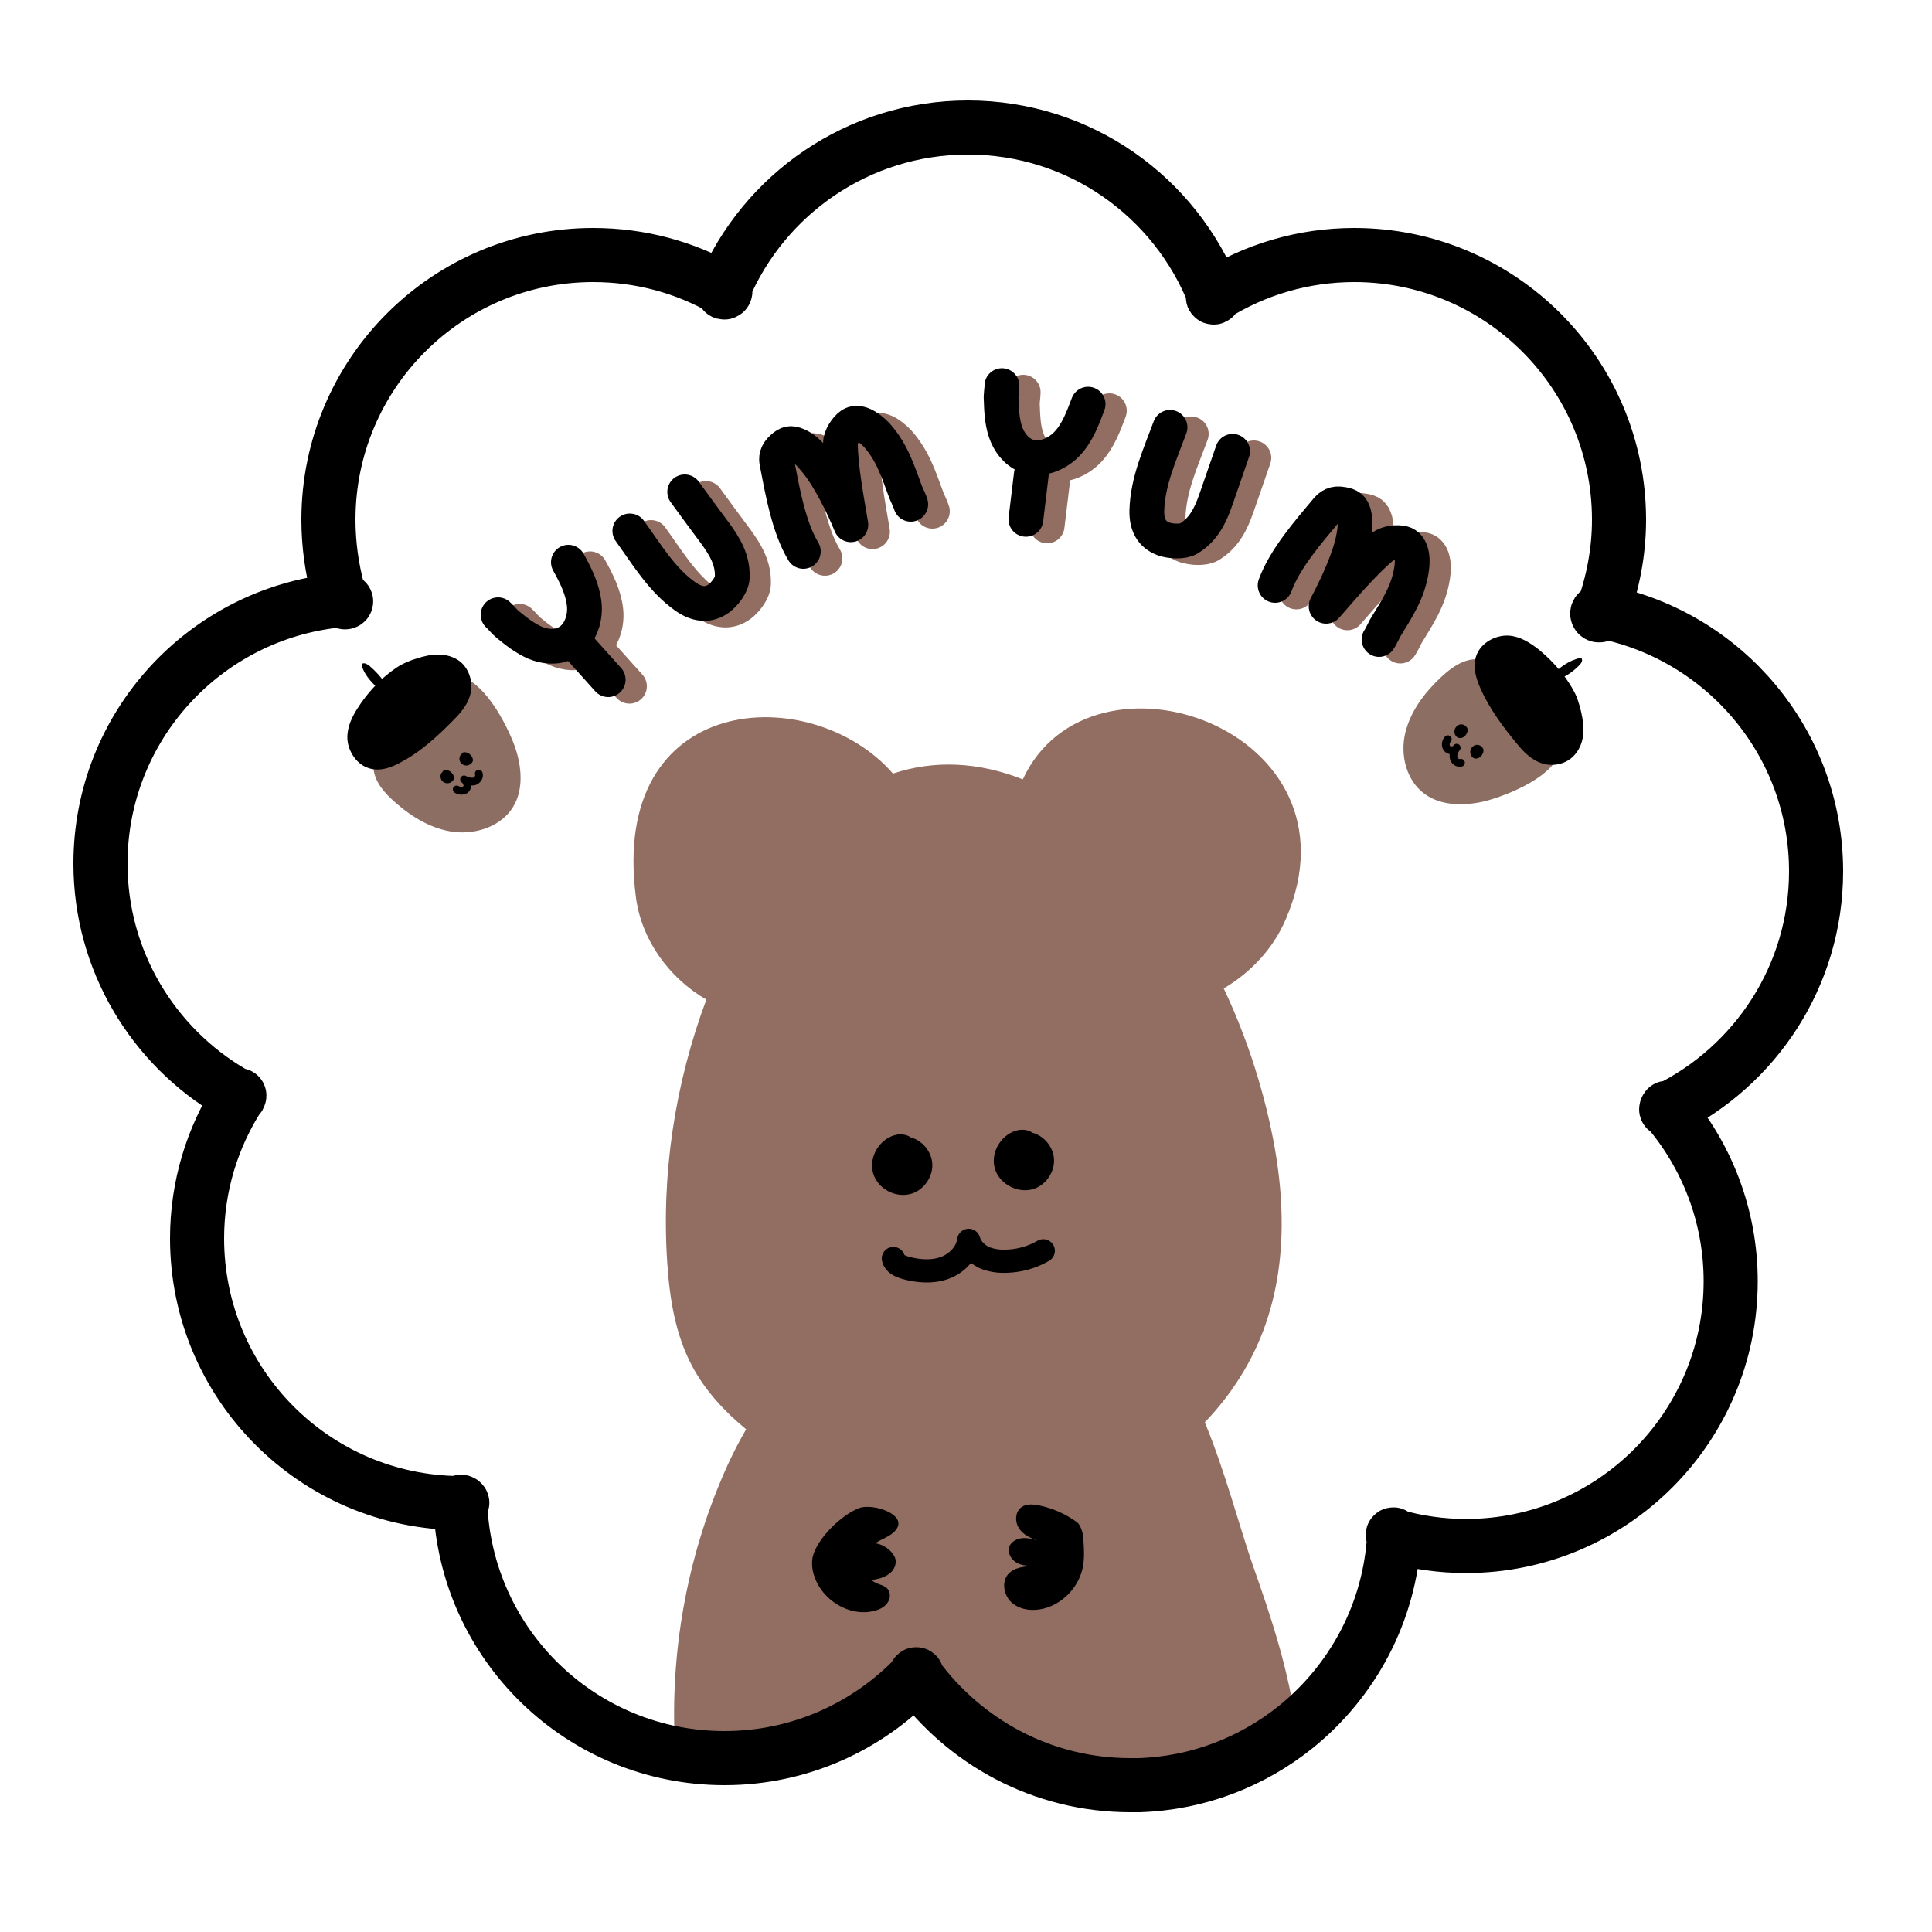 <?xml version="1.0" encoding="utf-8"?>
<!-- Generator: Adobe Illustrator 24.1.0, SVG Export Plug-In . SVG Version: 6.00 Build 0)  -->
<svg version="1.1" xmlns="http://www.w3.org/2000/svg" xmlns:xlink="http://www.w3.org/1999/xlink" x="0px" y="0px"
	 viewBox="0 0 500 500" style="enable-background:new 0 0 500 500;" xml:space="preserve">
<style type="text/css">
	.st0{fill:#926D61;}
	.st1{stroke:#000000;stroke-width:3;stroke-linecap:round;stroke-linejoin:round;stroke-miterlimit:10;}
	.st2{fill:none;stroke:#000000;stroke-width:6;stroke-linecap:round;stroke-linejoin:round;stroke-miterlimit:10;}
	.st3{fill:#8D6E63;}
	.st4{fill:none;stroke:#000000;stroke-width:2;stroke-linecap:round;stroke-linejoin:round;stroke-miterlimit:10;}
	.st5{fill:none;stroke:#926D61;stroke-width:9;stroke-linecap:round;stroke-linejoin:round;stroke-miterlimit:10;}
	.st6{fill:none;stroke:#000000;stroke-width:9;stroke-linecap:round;stroke-linejoin:round;stroke-miterlimit:10;}
	.st7{fill:none;stroke:#000000;stroke-width:14;stroke-linecap:round;stroke-linejoin:round;stroke-miterlimit:10;}
</style>
<g id="Layer_1">
	<g>
		<path class="st0" d="M311.8,368.1c6.9-7.2,12.4-15.8,15.7-25.3c7.1-20.3,4.3-42.8-1.8-63.4c-2.4-8.1-5.4-16-9-23.6
			c7.1-4.2,12.9-10.4,16.1-18c21.1-49.1-50.6-73.9-68.1-36.1c-11.4-4.5-22.8-5.1-33.6-1.5c-21.1-24.2-73.6-21.4-66.5,32.2
			c1.5,11,8.6,20.7,18.2,26.3c-8.1,21.7-11.7,45.1-10.1,68.3c0.6,9.1,2.1,18.4,6.4,26.5c3.4,6.4,8.4,11.8,14,16.4
			c-2.5,4.3-4.7,8.8-6.6,13.4c-9.3,22.2-13.3,46.6-11.7,70.6c0.4,6.2,8.9-2,10.1,4.2c1.7,9.1,48.4-25.4,54-18
			c5.5,7.3,17.8,12.9,26,17c22.6,11.2,13.7,11.7,38,5c24.3-6.7,33.5-6.2,32.5-15.2c-1.7-14.2-6.4-28.3-11.2-41.9
			C320.7,394.9,317.1,380.9,311.8,368.1z"/>
		<path class="st1" d="M266.8,295c-0.4-1-1.7-1.2-2.8-1.1c-3.5,0.6-6.1,4.6-5.1,8.1c1,3.4,5.3,5.5,8.6,4.1c2.5-1.1,4.2-4,3.7-6.7
			s-3-5-5.8-5"/>
		<path class="st1" d="M235.3,296.2c-0.4-1-1.7-1.2-2.8-1.1c-3.5,0.6-6.1,4.6-5.1,8.1s5.3,5.5,8.6,4.1c2.5-1.1,4.2-4,3.7-6.7
			s-3-5-5.8-5"/>
		<path class="st2" d="M270,323.7c-2.9,1.7-6.2,2.6-9.5,2.7c-2,0.1-4.1-0.2-5.9-1c-1.8-0.9-3.3-2.4-3.9-4.4
			c-0.4,3.3-3.2,6.1-6.4,7.2c-3.2,1.1-6.7,0.8-10-0.1c-1.3-0.4-2.8-1-3.1-2.4"/>
		<path d="M230.6,397.1c-1.3,0.9-2.8,1.4-4.1,2.3c1.6,0.2,3.2,1.1,4.3,2.4c0.5,0.6,1,1.4,1,2.2c0.1,1.4-0.8,2.8-2.1,3.6
			s-2.7,1.1-4.1,1.3c1.1,1.2,3.1,1.1,4.1,2.3c0.9,1,0.7,2.7-0.1,3.7c-0.8,1.1-2.1,1.7-3.4,2c-6.3,1.6-13.3-2.7-15.4-8.8
			c-0.6-1.6-0.8-3.4-0.5-5.1c1.1-4.8,7.4-10.9,12-12.7C226.3,388.8,236.8,392.6,230.6,397.1z"/>
		<path d="M278.8,394c-3-2.2-6.4-3.7-9.9-4.4c-1.6-0.3-3.3-0.5-4.6,0.5c-1.6,1.2-1.7,3.7-0.6,5.4c1.1,1.7,3,2.6,4.9,3.2
			c-1.4-0.4-2.8-0.8-4.3-0.6c-1.4,0.2-2.9,1.1-3.2,2.5c-0.3,1.4,0.6,2.9,1.8,3.7c1.2,0.8,2.8,0.9,4.2,1c-2.3,0.1-4.7,0.4-6.2,2.1
			c-1.8,2.1-1.1,5.7,1.1,7.5c2.2,1.8,5.3,2.1,8.1,1.4c4.8-1.2,8.8-5.3,10-10.1c0.7-2.9,0.4-5.9,0.2-8.9
			C280.1,396.3,279.6,394.7,278.8,394z"/>
	</g>
	<g>
		<path class="st3" d="M390.8,174.7c-2.5-2.2-5.5-4.2-8.9-4.1c-3.4,0.1-6.3,2.2-8.8,4.5c-4.3,4-8,8.8-9.4,14.5s0.2,12.3,4.9,15.8
			c4.3,3.2,10.3,3.2,15.5,2c5.9-1.5,19-6.6,19.8-13.9C404.8,187,395.1,178.3,390.8,174.7z"/>
		<path d="M392.6,192.5c1.7,2.1,3.7,4.1,6.3,5c2.6,0.9,6,0.5,8.3-1.8c1.5-1.5,2.3-3.5,2.5-5.4c0.2-1.9,0-3.8-0.4-5.6
			c-0.3-1.4-0.7-2.8-1.2-4.2c-0.8-1.9-1.9-3.6-3.1-5.3c-2-2.7-4.3-5.1-6.9-7.2c-2.2-1.7-4.7-3.3-7.6-3.5c-2.9-0.2-6.4,1.3-8,4.2
			c-1.7,3.2-0.6,6.7,0.7,9.6C385.5,183.5,389.2,188.4,392.6,192.5z"/>
		<path d="M408.6,172.3c0.5-0.5,1-1.1,0.8-1.7c0-0.1-0.1-0.2-0.2-0.3s-0.2,0-0.3,0c-2.9,0.6-5.3,2.5-7.4,4.5c-0.3,0.3-0.6,0.6-0.7,1
			c-0.3,1.9,2.8,0,3.3-0.3C405.8,174.7,407.3,173.6,408.6,172.3z"/>
		<path d="M379.6,188.2c0.5,0.7,0.1,1.7-0.5,2.3c-0.4,0.4-1,0.6-1.5,0.5c-0.7-0.1-1.2-0.9-1.2-1.7c0-0.8,0.6-1.6,1.4-1.8
			c0.8-0.2,1.7,0.3,1.9,1"/>
		<path d="M383.7,193.5c0.5,0.7,0.1,1.7-0.5,2.3c-0.4,0.4-1,0.6-1.5,0.5c-0.7-0.1-1.2-0.9-1.2-1.7c0-0.8,0.6-1.6,1.4-1.8
			c0.8-0.2,1.7,0.3,1.9,1"/>
		<path class="st4" d="M378.1,197.4c-0.9,0.2-1.7-0.4-1.9-1.3c-0.2-0.9,0.2-1.8,0.8-2.6c-0.6,0.8-1.8,0.9-2.4,0.3
			c-0.6-0.6-0.6-1.8,0.1-2.5"/>
	</g>
	<g>
		<path class="st3" d="M99.9,189.9c-1.9,2.7-3.6,5.9-3.2,9.3c0.4,3.3,2.9,6.1,5.4,8.3c4.4,3.9,9.6,7.1,15.4,7.8
			c5.8,0.7,12.3-1.5,15.3-6.5c2.8-4.6,2.2-10.6,0.4-15.7c-2.1-5.8-8.5-18.3-15.9-18.3C110.7,174.6,103.1,185.3,99.9,189.9z"/>
		<path d="M117.5,186.2c1.9-1.9,3.7-4.1,4.3-6.8c0.6-2.7-0.2-6-2.6-8.1c-1.6-1.3-3.7-1.9-5.7-1.9c-2,0-3.8,0.4-5.6,1
			c-1.4,0.4-2.8,1-4,1.6c-1.8,1-3.4,2.3-4.9,3.6c-2.5,2.3-4.6,4.8-6.4,7.6c-1.5,2.3-2.8,5-2.7,7.9c0.1,2.9,2,6.3,5,7.5
			c3.3,1.4,6.8-0.1,9.5-1.7C109.2,194.3,113.7,190.1,117.5,186.2z"/>
		<path d="M95.7,172.4c-0.5-0.4-1.2-0.9-1.8-0.7c-0.1,0-0.2,0.1-0.3,0.2c0,0.1,0,0.2,0,0.3c0.8,2.8,3.1,5,5.3,6.9
			c0.3,0.3,0.7,0.6,1.1,0.6c1.9,0.1-0.3-2.8-0.6-3.3C98.4,175,97.1,173.6,95.7,172.4z"/>
		<path d="M114.5,199.6c0.6-0.6,1.7-0.3,2.3,0.3c0.4,0.4,0.7,0.9,0.7,1.4c0,0.7-0.8,1.3-1.5,1.4c-0.8,0.1-1.7-0.4-1.9-1.2
			c-0.3-0.8,0.1-1.7,0.8-2"/>
		<path d="M119.4,195c0.6-0.6,1.7-0.3,2.3,0.3c0.4,0.4,0.7,0.9,0.7,1.4c0,0.7-0.8,1.3-1.5,1.4c-0.8,0.1-1.7-0.4-1.9-1.2
			c-0.3-0.8,0.1-1.7,0.8-2"/>
		<path class="st4" d="M123.9,200.2c0.3,0.8-0.3,1.7-1.1,2c-0.8,0.2-1.8,0-2.7-0.5c0.8,0.5,1.1,1.7,0.6,2.4
			c-0.5,0.7-1.7,0.7-2.5,0.2"/>
	</g>
	<g>
		<path class="st5" d="M308.3,112.3c-2.6,7-5.8,14-6,21.5c-0.1,3.5,1.1,6.2,4.4,7.4c1.8,0.6,4.8,0.8,6.4-0.1
			c3.9-2.4,5.6-5.9,7.1-10.2c1.4-4.1,2.9-8.3,4.3-12.4"/>
		<g>
			<path class="st5" d="M264.8,101.5c0,1.1-0.3,2.4-0.2,3.6c0.1,2.8,0.2,5.6,1.1,8.3c0.9,2.6,2.7,5.1,5.3,6.2
				c3.6,1.5,7.9-0.2,10.6-3c2.7-2.8,4.1-6.6,5.5-10.3"/>
			<path class="st5" d="M272.4,124.5c-0.5,3.9-0.9,7.7-1.4,11.6"/>
		</g>
		<path class="st5" d="M335.5,153.2c2.5-6.9,8.7-14,13.4-19.6c0.9-1,1.9-1.8,4-1.4c1.8,0.3,2.5,0.8,3,2.5c0.5,2,0.3,4.1-0.1,6.1
			c-1,5.5-4.5,12.9-7.1,17.8c4.1-4.7,9.8-11.4,14.6-15.4c1.2-1,3.8-1.3,5.3-0.9c2.2,0.6,2.7,3.7,2.2,6.8c-0.9,5.9-3.7,10-6.8,15.1
			c-0.2,0.4-1.3,2.6-1.6,3"/>
		<path class="st5" d="M168.5,139.1c4.4,6.1,8.3,12.7,14.4,17c2.9,2,5.8,2.5,8.6,0.5c1.5-1.1,3.4-3.5,3.5-5.4
			c0.2-4.5-1.8-7.9-4.5-11.6c-2.6-3.5-5.2-7-7.8-10.6"/>
		<g>
			<path class="st5" d="M134.5,160.8c0.8,0.7,1.6,1.8,2.6,2.6c2.2,1.8,4.4,3.5,6.9,4.6s5.6,1.4,8.1,0.1c3.5-1.7,5.1-6.1,4.7-10
				s-2.2-7.5-4.1-10.9"/>
			<path class="st5" d="M155.1,168.9c2.6,2.9,5.2,5.8,7.8,8.7"/>
		</g>
		<path class="st5" d="M213.5,144.5c-3.8-6.3-5.4-15.6-6.8-22.8c-0.3-1.3-0.2-2.6,1.4-4c1.3-1.2,2.2-1.4,3.8-0.7
			c1.9,0.8,3.3,2.3,4.6,3.9c3.6,4.2,7.2,11.6,9.3,16.7c-1-6.1-2.7-14.8-2.7-21.1c0-1.5,1.4-3.8,2.7-4.7c1.8-1.3,4.5,0.3,6.7,2.6
			c4,4.5,5.4,9.2,7.5,14.8c0.2,0.4,1.2,2.7,1.3,3.1"/>
	</g>
	<g>
		<path class="st6" d="M302.8,110.6c-2.6,7-5.8,14-6,21.5c-0.1,3.5,1.1,6.2,4.4,7.4c1.8,0.6,4.8,0.8,6.4-0.1
			c3.9-2.4,5.6-5.9,7.1-10.2c1.4-4.1,2.9-8.3,4.3-12.4"/>
		<g>
			<path class="st6" d="M259.3,99.8c0,1.1-0.3,2.4-0.2,3.6c0.1,2.8,0.2,5.6,1.1,8.3s2.7,5.1,5.3,6.2c3.6,1.5,7.9-0.2,10.6-3
				c2.7-2.8,4.1-6.6,5.5-10.3"/>
			<path class="st6" d="M266.9,122.8c-0.5,3.9-0.9,7.7-1.4,11.6"/>
		</g>
		<path class="st6" d="M330,151.5c2.5-6.9,8.7-14,13.4-19.6c0.9-1,1.9-1.8,4-1.4c1.8,0.3,2.5,0.8,3,2.5c0.5,2,0.3,4.1-0.1,6.1
			c-1,5.5-4.5,12.9-7.1,17.8c4.1-4.7,9.8-11.4,14.6-15.4c1.2-1,3.8-1.3,5.3-0.9c2.2,0.6,2.7,3.7,2.2,6.8c-0.9,5.9-3.7,10-6.8,15.1
			c-0.2,0.4-1.3,2.6-1.6,3"/>
		<path class="st6" d="M163,137.4c4.4,6.1,8.3,12.7,14.4,17c2.9,2,5.8,2.5,8.6,0.5c1.5-1.1,3.4-3.5,3.5-5.4
			c0.2-4.5-1.8-7.9-4.5-11.6c-2.6-3.5-5.2-7-7.8-10.6"/>
		<g>
			<path class="st6" d="M128.9,159.1c0.8,0.7,1.6,1.8,2.6,2.6c2.2,1.8,4.4,3.5,6.9,4.6c2.6,1.1,5.6,1.4,8.1,0.1
				c3.5-1.7,5.1-6.1,4.7-10c-0.4-3.9-2.2-7.5-4.1-10.9"/>
			<path class="st6" d="M149.6,167.2c2.6,2.9,5.2,5.8,7.8,8.7"/>
		</g>
		<path class="st6" d="M207.9,142.7c-3.8-6.3-5.4-15.6-6.8-22.8c-0.3-1.3-0.2-2.6,1.4-4c1.3-1.2,2.2-1.4,3.8-0.7
			c1.9,0.8,3.3,2.3,4.6,3.9c3.6,4.2,7.2,11.6,9.3,16.7c-1-6.1-2.7-14.8-2.7-21.1c0-1.5,1.4-3.8,2.7-4.7c1.8-1.3,4.5,0.3,6.7,2.6
			c4,4.5,5.4,9.2,7.5,14.8c0.2,0.4,1.2,2.7,1.3,3.1"/>
	</g>
</g>
<g id="Layer_2">
	<path class="st7" d="M470,225.5c0-33.3-23.8-61-55.3-67.2c-0.9,2.4-2.5-0.5,0,0c2.7-7.4,4.3-15.4,4.3-23.8
		c0-37.8-30.7-68.5-68.5-68.5c-13.3,0-25.7,3.8-36.3,10.4c0.4,1-0.9,0.6,0,0C304.2,51,279.5,33,250.5,33
		c-28.4,0-52.8,17.3-63.2,41.9c1.2,0.7-0.6,1.4,0,0c0,0,0,0,0,0c-10-5.7-21.5-8.9-33.8-8.9C115.7,66,85,96.7,85,134.5
		c0,6.4,0.9,12.7,2.5,18.6c0.2,0.9,0.6,1.6,1,2.2c1.9-0.2,0.9,1.4,0,0c-0.3,0-0.7,0-1,0.1C53,158.9,26,188,26,223.5
		c0,25.2,13.7,47.3,34,59.2c0.6,0.3,1.2,0.7,1.8,1c0.2-0.7,0.2,0.3,0,0C55,294.3,51,306.9,51,320.5c0,37.7,30.4,68.3,68.1,68.5
		c0-0.8,0.9,0,0.4,0c-0.1,0-0.3,0-0.4,0c1.3,36.7,31.4,66,68.4,66c19.5,0,37.1-8.2,49.6-21.3c-0.4-0.6,0.5-0.5,0,0
		c12.5,17.1,32.6,28.3,55.4,28.3c0.8,0,1.6,0,2.3,0c15.4-0.5,29.4-6.1,40.6-15.1c14.6-11.8,24.3-29.5,25.4-49.4c-0.8-0.2,0-0.8,0,0
		c5.9,1.7,12.2,2.6,18.6,2.6c37.8,0,68.5-30.7,68.5-68.5c0-17-6.2-32.5-16.4-44.5c-0.1,0-0.1,0.1-0.2,0.1c-0.4-0.1,0.6-1.1,0-0.3
		c0,0.1,0.1,0.1,0.2,0.2C454.3,275.9,470,252.5,470,225.5z"/>
</g>
</svg>
